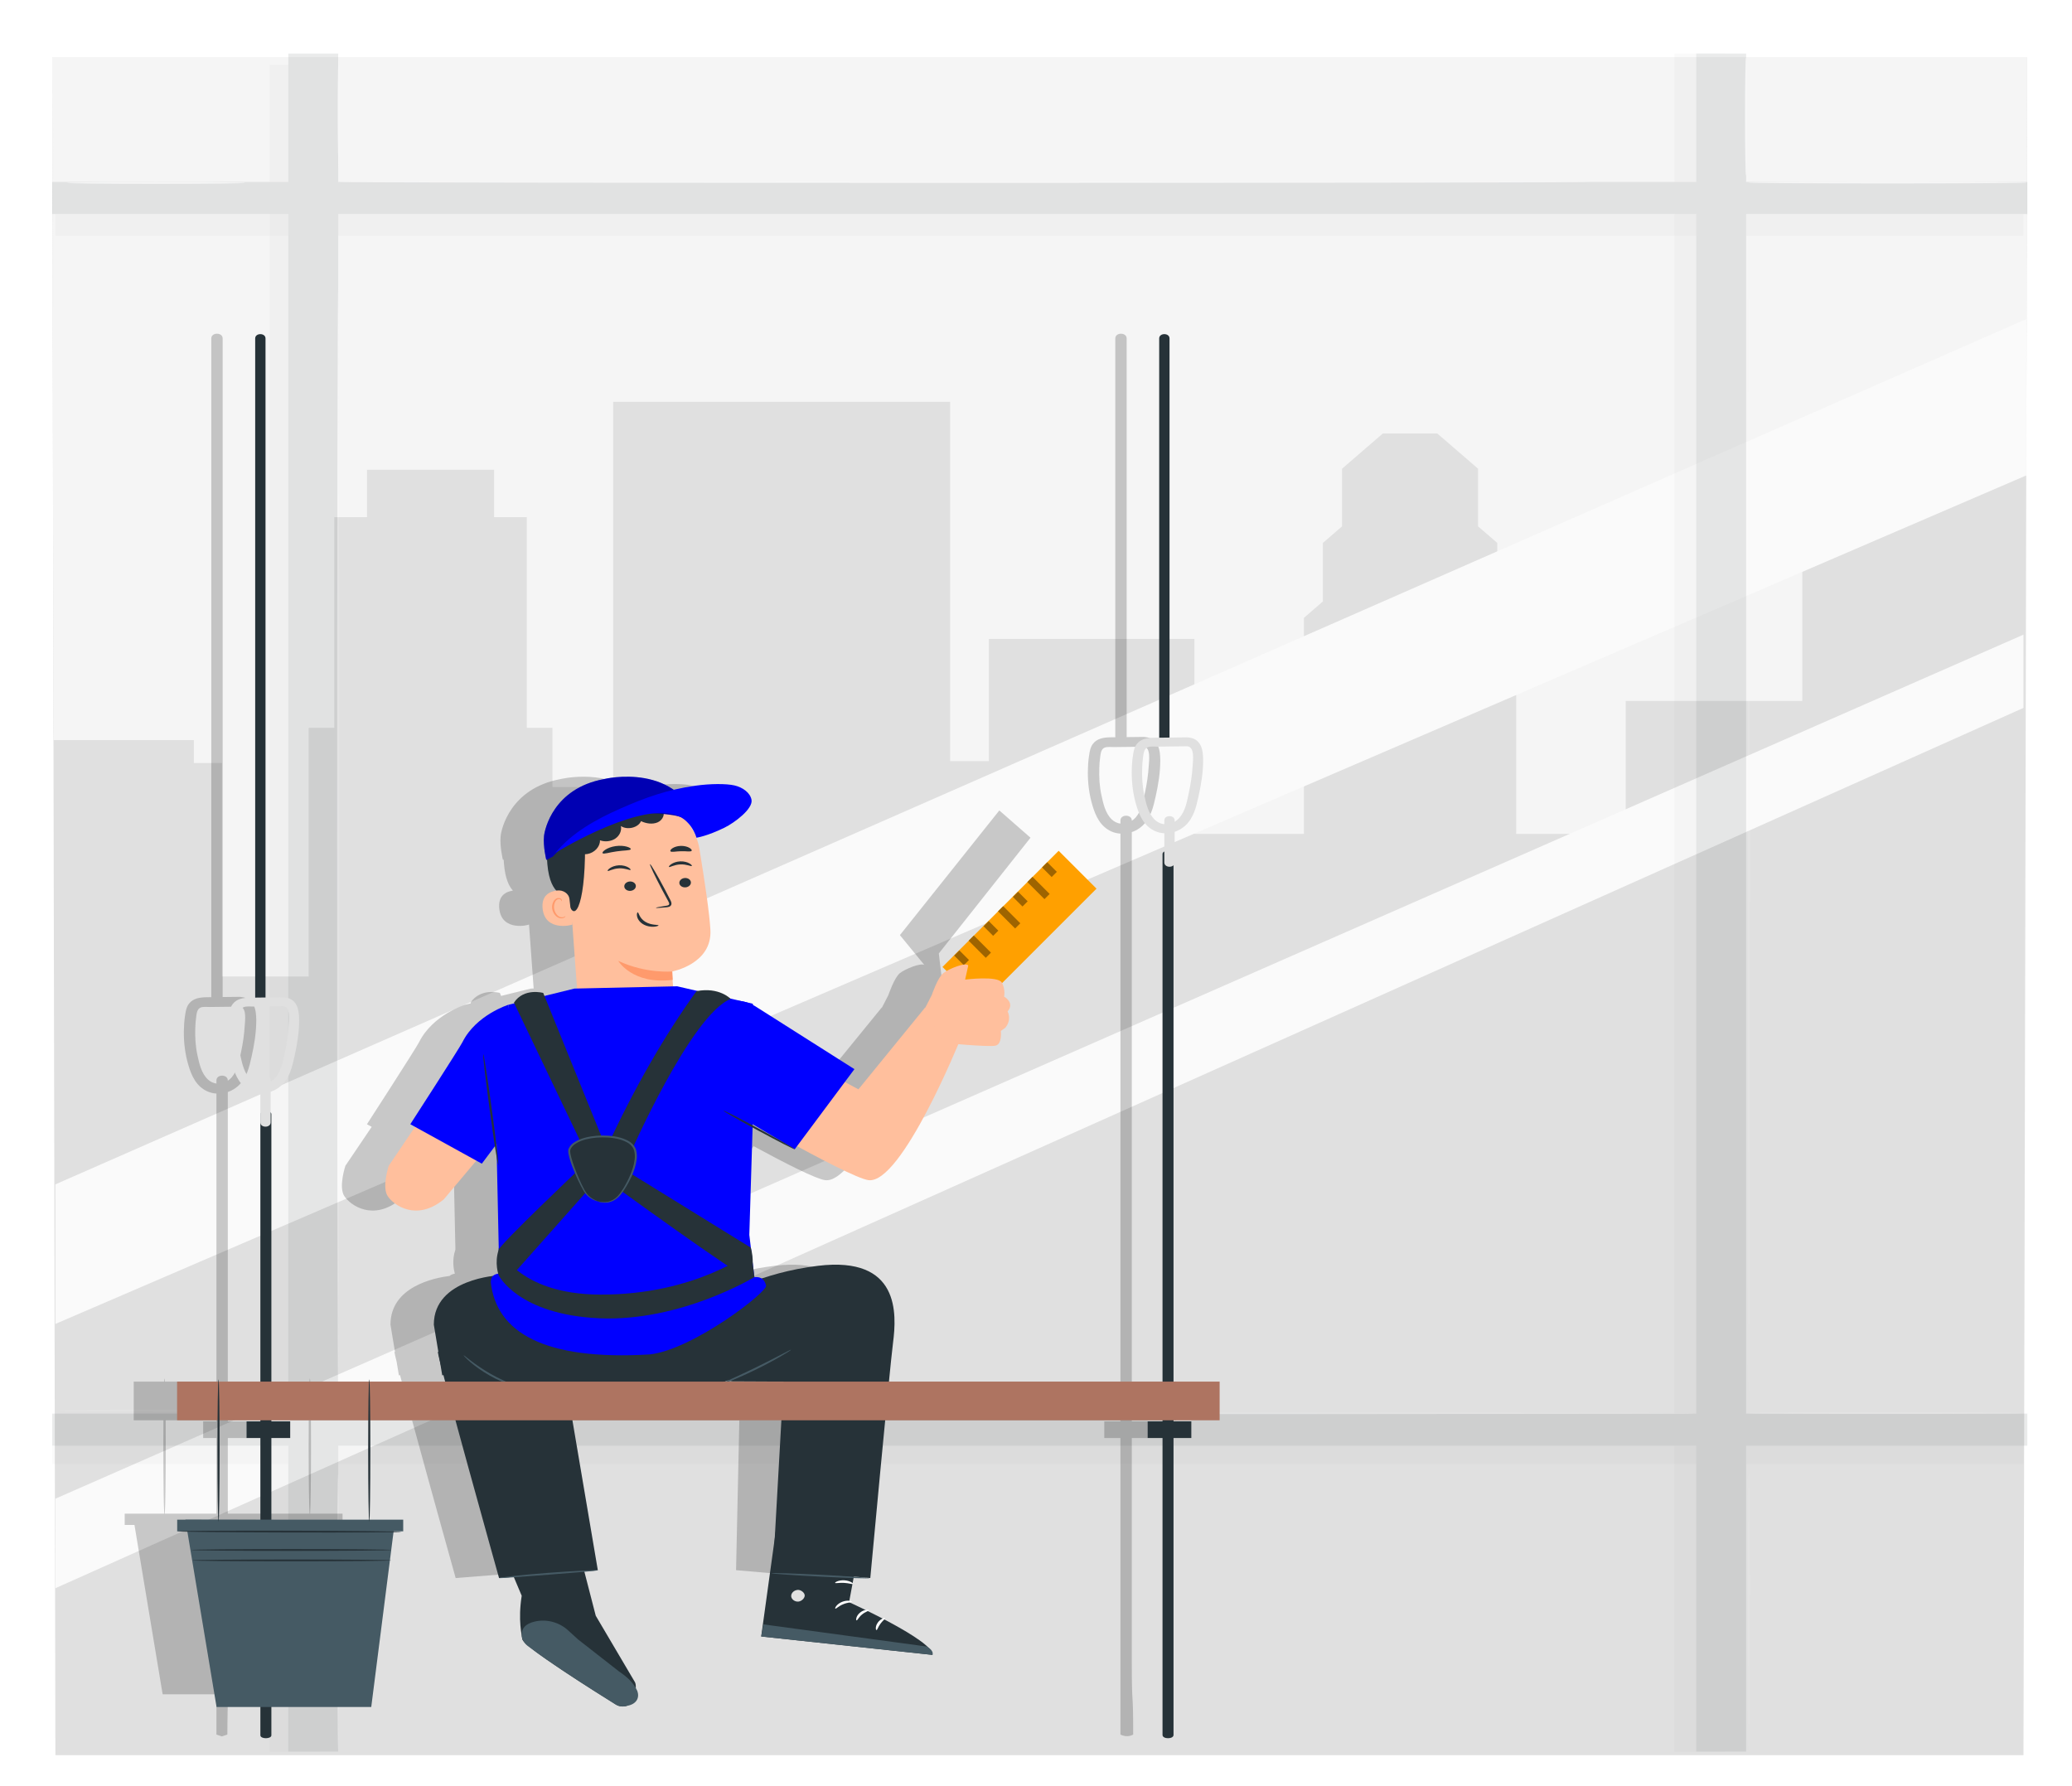<svg viewBox="0 0 565 487" fill="none" xmlns="http://www.w3.org/2000/svg">
<g filter="url(#filter0_i_1493_136)">
<path d="M551.769 474.618H15.104L14.23 11.608H552.777L551.769 474.618Z" fill="#E0E0E0"/>
<path d="M14.23 11.608L14.593 197.824H52.859V204.075H60.549V262.284H84.169V194.469H91.157V137.022H100.082V124.097H117.407H134.732V137.02H143.657V194.467H150.645V210.619H167.214V105.563H259.09V203.564H269.655V170.236H325.7C325.7 176.322 325.7 221.878 325.7 223.401H355.56V164.482L360.728 160.018V144.049L365.953 139.535V123.814L377.064 114.217H384.5H391.937L403.048 123.814V139.535L408.273 144.049V160.018L413.441 164.482V223.401H443.301V187.134H491.465V125.979L552.517 125.656L552.773 11.609L14.23 11.608Z" fill="#F5F5F5"/>
<path d="M552.52 83.015L15.104 318.967V357.029L552.52 125.654V83.015Z" fill="#FAFAFA"/>
<path d="M551.769 169.06L15.104 404.681V429.097L551.769 189.038V169.06Z" fill="#FAFAFA"/>
</g>
<g opacity="0.1">
<g opacity="0.2">
<path d="M470.212 14.608H456.604V477.656H470.212V14.608Z" fill="black"/>
</g>
<g opacity="0.2">
<path d="M87.149 17.655H73.54V477.655H87.149V17.655Z" fill="black"/>
</g>
<g opacity="0.2">
<path d="M551.767 58.355H15.065V64.303H551.767V58.355Z" fill="black"/>
</g>
<g opacity="0.2">
<path d="M551.768 393.265H14.23V399.213H551.768V393.265Z" fill="black"/>
</g>
<path d="M552.826 49.619H14.23V58.355H552.826V49.619Z" fill="#263238"/>
<path d="M92.226 14.608H78.617V477.656H92.226V14.608Z" fill="#263238"/>
<path d="M476.137 14.608H462.528V477.656H476.137V14.608Z" fill="#263238"/>
<path d="M552.826 385.487H14.23V394.223H552.826V385.487Z" fill="#263238"/>
<path d="M462.528 385.384C462.528 385.524 380.186 385.637 278.635 385.637C177.049 385.637 94.726 385.524 94.726 385.384C94.726 385.244 177.049 385.13 278.635 385.13C380.186 385.131 462.528 385.244 462.528 385.384Z" fill="white"/>
<path d="M551.739 385.32C551.739 385.459 534.915 385.573 514.165 385.573C493.408 385.573 476.586 385.46 476.586 385.32C476.586 385.18 493.408 385.067 514.165 385.067C534.915 385.067 551.739 385.18 551.739 385.32Z" fill="white"/>
<path d="M78.907 384.672C78.907 384.811 64.698 384.925 47.175 384.925C29.645 384.925 15.44 384.812 15.44 384.672C15.44 384.532 29.645 384.419 47.175 384.419C64.697 384.419 78.907 384.532 78.907 384.672Z" fill="white"/>
<path d="M92.382 45.883C92.219 45.883 92.088 38.926 92.088 30.345C92.088 21.761 92.219 14.806 92.382 14.806C92.543 14.806 92.676 21.762 92.676 30.345C92.676 38.926 92.545 45.883 92.382 45.883Z" fill="white"/>
<path d="M433.471 49.619C433.471 49.76 357.109 49.873 262.935 49.873C168.727 49.873 92.382 49.76 92.382 49.619C92.382 49.479 168.727 49.366 262.935 49.366C357.109 49.366 433.471 49.479 433.471 49.619Z" fill="white"/>
<path d="M552.777 49.77C552.777 49.911 535.717 50.024 514.679 50.024C493.632 50.024 476.577 49.911 476.577 49.77C476.577 49.63 493.632 49.517 514.679 49.517C535.717 49.517 552.777 49.631 552.777 49.77Z" fill="white"/>
<path d="M476.124 15.689C476.286 15.689 476.418 22.881 476.418 31.749C476.418 40.621 476.287 47.812 476.124 47.812C475.963 47.812 475.831 40.621 475.831 31.749C475.831 22.881 475.963 15.689 476.124 15.689Z" fill="white"/>
<path d="M476.912 380.333C476.75 380.333 476.618 312.619 476.618 229.108C476.618 145.568 476.749 77.868 476.912 77.868C477.074 77.868 477.206 145.568 477.206 229.108C477.205 312.619 477.074 380.333 476.912 380.333Z" fill="white"/>
<path d="M92.225 380.333C92.062 380.333 91.931 312.619 91.931 229.108C91.931 145.568 92.062 77.868 92.225 77.868C92.386 77.868 92.519 145.568 92.519 229.108C92.519 312.619 92.388 380.333 92.225 380.333Z" fill="white"/>
<path d="M92.225 477.656C92.063 477.656 91.932 448.801 91.932 432.098C91.932 415.389 92.063 401.85 92.225 401.85C92.386 401.85 92.517 415.39 92.517 432.098C92.517 448.8 92.386 477.656 92.225 477.656Z" fill="white"/>
<path d="M476.912 477.656C476.75 477.656 476.619 448.801 476.619 432.098C476.619 415.389 476.75 401.85 476.912 401.85C477.073 401.85 477.204 415.39 477.204 432.098C477.204 448.8 477.073 477.656 476.912 477.656Z" fill="white"/>
<path d="M66.951 49.874C66.951 50.014 56.025 50.128 42.551 50.128C29.073 50.128 18.149 50.015 18.149 49.874C18.149 49.734 29.073 49.621 42.551 49.621C56.025 49.621 66.951 49.735 66.951 49.874Z" fill="white"/>
</g>
<g opacity="0.2">
<path d="M320.747 387.304V376.757H308.624C308.624 373.412 308.624 370.067 308.624 366.723C308.624 352.933 308.624 339.142 308.624 325.352C308.624 312.98 308.624 300.61 308.624 288.238C308.624 278.185 308.624 268.132 308.624 258.08C308.624 251.069 308.624 244.059 308.624 237.048C308.624 236.426 308.624 235.804 308.624 235.182C308.624 234.648 308.624 234.114 308.624 233.58C308.624 231.357 308.624 229.135 308.624 226.912C309.684 226.546 310.664 225.968 311.471 225.227C313.798 223.092 314.489 220.057 315.109 217.278C315.84 214 316.405 210.612 316.388 207.266C316.373 204.548 315.912 201.38 312.267 200.991C312.142 200.965 312.009 200.949 311.861 200.951C310.314 200.969 308.769 200.988 307.222 201.006C307.222 186.195 307.222 171.382 307.222 156.571C307.222 144.586 307.222 132.603 307.222 120.619C307.222 111.176 307.222 101.733 307.222 92.29C307.222 90.571 304.122 90.568 304.122 92.29C304.122 107.318 304.122 122.346 304.122 137.374C304.122 149.358 304.122 161.341 304.122 173.325C304.122 182.565 304.122 191.804 304.122 201.043C303.687 201.048 303.252 201.054 302.816 201.059C300.949 201.081 299.147 201.379 298.027 202.836C297.285 203.799 297.128 205.001 296.956 206.122C296.737 207.546 296.654 208.979 296.639 210.414C296.606 213.553 297.004 216.694 297.923 219.734C298.738 222.433 300.001 225.351 303.045 226.727C303.845 227.088 304.684 227.271 305.524 227.326C305.524 229.41 305.524 231.494 305.524 233.579C305.524 234.114 305.524 234.647 305.524 235.181C305.524 240.799 305.524 246.417 305.524 252.036C305.524 261.422 305.524 270.807 305.524 280.192C305.524 292.026 305.524 303.86 305.524 315.694C305.524 329.193 305.524 342.692 305.524 356.191C305.524 363.046 305.524 369.901 305.524 376.756H230.571C231.082 371.617 231.487 367.725 231.687 366.168C232.701 358.297 233.59 342.466 211.225 345.178C205.11 345.919 199.937 347.27 195.877 348.645C195.399 348.338 194.762 348.181 193.878 348.258L193.417 344.412C193.488 342.287 192.916 340.238 192.916 340.238L192.498 336.747L193.389 307.491C193.91 307.776 194.437 308.064 194.985 308.361C197.668 309.814 200.117 311.102 201.907 312.012C203.698 312.922 204.83 313.454 204.881 313.39L205.506 312.553C214.18 317.264 222.533 321.509 225.012 321.819C233.055 322.829 246.585 291.675 249.488 284.749C253.189 285.053 258.408 285.414 259.611 285.149C261.523 284.728 261.083 281.129 261.083 281.129L262.306 280.263C264.172 277.971 262.929 275.815 262.929 275.815C264.981 273.398 261.964 271.754 261.964 271.754C261.964 271.754 262.42 269.931 261.371 267.963C260.907 267.095 258.906 266.83 256.812 266.805L256 260L281 228.435L272.5 221L245.391 255L252.048 263.141C251.032 262.518 246.845 264.219 245.391 265.364C243.851 266.578 242.249 271.343 242.249 271.343L240.5 274.754L240.458 274.716L222.252 297.05L218.544 295.055L221.16 291.545L194.619 274.716C194.246 274.467 193.875 274.248 193.503 274.053C193.459 273.832 193.431 273.708 193.431 273.708L191.473 273.256C191.236 273.19 191 273.138 190.765 273.092L187.324 272.297C186.764 271.768 183.784 269.284 178.382 270.232L172.823 268.949L171.702 268.974L171.574 267.205C171.585 267.204 171.596 267.204 171.608 267.202L171.501 264.902H171.497C172.381 264.724 182.363 262.523 181.891 253.593C181.653 249.08 180.265 239.822 178.893 231.456C178.465 228.846 177.353 226.454 175.748 224.371C177.517 226.246 178.083 228.435 178.083 228.435C178.083 228.435 180.937 228.044 185.706 225.708C188.503 224.338 193.567 220.532 193.101 218.084C192.728 216.128 190.644 214.672 188.419 214.171C186.194 213.67 181.876 213.678 177.797 214.255C175.728 214.547 173.78 214.926 171.894 215.373C163.762 209.744 152.819 212.455 152.819 212.455C139.099 215.008 136.697 226.118 136.514 228C136.238 230.817 137.14 234.494 137.14 234.494L137.343 234.388C137.363 234.782 137.39 235.19 137.429 235.634C137.774 239.606 138.797 241.695 139.866 242.861C137.865 243.167 135.773 244.297 136.142 247.784C136.814 254.155 144.261 252.271 144.254 252.087L145.52 269.557L144.804 269.573L136.638 271.581L136.305 270.759C136.305 270.759 131.029 269.282 128.315 273.414C128.315 273.414 128.348 273.485 128.406 273.605L126.844 273.989V273.981C126.844 273.981 118.022 276.711 114.29 284.167C113.422 285.902 100.06 306.568 100.06 306.568L101.358 307.284L94.183 317.897C94.183 317.897 92.265 323.679 93.887 326.161C95.508 328.644 101.723 333.169 109.189 327.061L118.066 316.499L119.566 317.326L123.113 312.588C123.32 313.926 123.504 315.063 123.653 315.915L124.172 340.24V340.785C123.189 343.623 123.734 346.277 124.026 347.317C123.391 347.428 122.926 347.625 122.609 347.935C118.288 348.48 106.475 350.912 106.475 361.225L107.709 368.654H107.555C107.597 369.007 107.81 369.955 108.159 371.36L108.772 375.055L109.081 374.973C109.229 375.539 109.383 376.134 109.548 376.757H84.592C84.562 376.184 84.528 375.87 84.494 375.87C84.46 375.87 84.427 376.184 84.396 376.757H62.117C62.117 367.931 62.117 359.107 62.117 350.282C62.117 336.121 62.117 321.96 62.117 307.798C62.117 307.218 62.117 306.64 62.117 306.06C62.117 305.526 62.117 304.992 62.117 304.458C62.117 302.235 62.117 300.012 62.117 297.79C63.177 297.424 64.156 296.846 64.964 296.105C67.291 293.97 67.981 290.935 68.602 288.157C69.333 284.878 69.898 281.491 69.881 278.145C69.866 275.427 69.405 272.259 65.76 271.87C65.634 271.844 65.501 271.828 65.354 271.83C63.807 271.848 62.261 271.867 60.714 271.885C60.714 249.132 60.714 226.378 60.714 203.624C60.714 178.904 60.714 154.184 60.714 129.465C60.714 117.074 60.714 104.683 60.714 92.29C60.714 90.571 57.615 90.568 57.615 92.29C57.615 115.26 57.615 138.23 57.615 161.199C57.615 185.919 57.615 210.639 57.615 235.358C57.615 247.546 57.615 259.735 57.615 271.922C57.18 271.927 56.745 271.933 56.309 271.938C54.443 271.96 52.639 272.258 51.52 273.714C50.778 274.678 50.621 275.88 50.448 277.001C50.23 278.425 50.147 279.858 50.132 281.293C50.099 284.432 50.497 287.573 51.416 290.613C52.23 293.312 53.494 296.23 56.538 297.606C57.338 297.967 58.176 298.15 59.017 298.205C59.017 300.289 59.017 302.373 59.017 304.458C59.017 304.993 59.017 305.526 59.017 306.06C59.017 318.685 59.017 331.309 59.017 343.934C59.017 354.875 59.017 365.816 59.017 376.756H44.965C44.935 376.183 44.901 375.869 44.867 375.869C44.833 375.869 44.8 376.183 44.769 376.756H36.459V387.303H44.569C44.553 389.543 44.544 392.005 44.544 394.589C44.544 403.414 44.649 410.791 44.79 412.772H34V415.833H36.664L36.668 415.853L36.709 416.097L37.471 420.678L37.949 423.554L44.35 462.013H59.016C59.016 464.196 59.016 466.379 59.016 468.561C59.016 488.674 59.016 452.887 59.016 473L60.5 473.5L62 473C62 468.2 62.115 466.812 62.115 462.012H85.004L89.906 423.52C90.118 423.506 90.26 423.491 90.26 423.477C90.26 423.462 90.121 423.448 89.917 423.434L90.26 420.736L90.854 416.078C92.213 416.046 92.968 416.011 92.968 415.975C92.968 415.939 92.222 415.904 90.88 415.873L90.884 415.834H93.407V412.772H84.561C84.702 410.792 84.808 403.415 84.808 394.59C84.808 392.006 84.799 389.544 84.783 387.304H112.369C117.306 405.493 124.254 430.32 124.254 430.32L151.189 428.198L144.26 387.304H201.604L200.712 428.174L225.486 430.32C225.486 430.32 227.724 406.144 229.54 387.304H305.523C305.523 387.402 305.523 387.498 305.523 387.595H301.121V392.136H305.523C305.523 394.534 305.523 396.932 305.523 399.331C305.523 413.809 305.523 428.285 305.523 442.763C305.523 456.553 305.523 459.21 305.523 473C307.5 474 309 473 309 473C309 459.501 308.623 466.792 308.623 453.294C308.623 438.914 308.623 424.534 308.623 410.153C308.623 404.148 308.623 398.142 308.623 392.136H313.025V387.595H308.623C308.623 387.498 308.623 387.401 308.623 387.304H320.747ZM193.416 306.576L199.198 310.014C198.018 309.357 196.715 308.641 195.335 307.894C194.676 307.538 194.032 307.191 193.408 306.857L193.416 306.576ZM123.527 312.024L123.563 311.976L123.572 312.407C123.557 312.28 123.542 312.154 123.527 312.024ZM59.016 387.596H55.399V392.137H59.016C59.016 395.682 59.016 399.226 59.016 402.77C59.016 406.104 59.016 409.438 59.016 412.772H44.943C45.084 410.791 45.19 403.414 45.19 394.589C45.19 392.005 45.181 389.543 45.166 387.303H59.017C59.016 387.402 59.016 387.498 59.016 387.596ZM59.016 294.612C59.016 294.899 59.016 295.186 59.016 295.474C58.208 295.366 57.415 295.031 56.722 294.393C54.871 292.688 54.309 289.896 53.827 287.683C53.297 285.249 53.167 282.776 53.251 280.304C53.285 279.326 53.343 278.342 53.49 277.371C53.619 276.516 53.666 275.16 54.715 274.745C55.431 274.462 56.536 274.608 57.287 274.599C59.975 274.567 62.664 274.535 65.352 274.502C67.382 274.597 66.8 278.511 66.734 279.679C66.594 282.137 66.227 284.586 65.707 287.005C65.222 289.26 64.811 291.88 63.191 293.774C62.875 294.144 62.504 294.445 62.114 294.706C62.114 294.675 62.114 294.645 62.114 294.614C62.117 292.893 59.016 292.89 59.016 294.612ZM62.117 412.772C62.117 412.056 62.117 411.339 62.117 410.622C62.117 404.46 62.117 398.299 62.117 392.137H67.305V387.596H62.117C62.117 387.499 62.117 387.402 62.117 387.305H84.189C84.173 389.544 84.164 392.007 84.164 394.591C84.164 403.416 84.269 410.793 84.412 412.773L62.117 412.772ZM186.208 376.644C186.121 376.683 186.043 376.719 185.959 376.757H185.801C186.112 376.638 186.421 376.518 186.718 376.403L186.73 376.407C186.561 376.483 186.368 376.572 186.208 376.644ZM187.001 376.757C187.133 376.703 187.266 376.649 187.404 376.593L187.75 376.69L201.834 376.758L187.001 376.757ZM305.524 223.733C305.524 224.02 305.524 224.307 305.524 224.595C304.716 224.487 303.923 224.152 303.23 223.515C301.379 221.809 300.818 219.017 300.335 216.804C299.805 214.37 299.675 211.897 299.76 209.425C299.794 208.447 299.853 207.463 300 206.492C300.129 205.637 300.176 204.281 301.225 203.866C301.94 203.583 303.044 203.729 303.797 203.719C306.485 203.687 309.173 203.655 311.861 203.623C313.892 203.717 313.31 207.632 313.244 208.799C313.104 211.257 312.737 213.706 312.217 216.125C311.733 218.38 311.321 221 309.702 222.894C309.386 223.264 309.015 223.565 308.625 223.826C308.625 223.795 308.625 223.765 308.625 223.734C308.624 222.014 305.524 222.011 305.524 223.733Z" fill="black"/>
</g>
<path d="M235.428 415.943L231.531 436.906C231.531 436.906 254.566 447.339 254.277 451.273L207.569 446.259L212.109 413.384L235.428 415.943Z" fill="#263238"/>
<path d="M217.344 433.584C216.408 433.703 215.655 434.526 215.75 435.348C215.845 436.17 216.792 436.844 217.729 436.739C218.666 436.634 219.605 435.671 219.405 434.864C219.206 434.057 218.044 433.319 217.162 433.617" fill="#E0E0E0"/>
<path d="M207.569 446.259L208.175 442.96L252.731 449.001C252.731 449.001 254.696 450.016 254.277 451.273L207.569 446.259Z" fill="#455A64"/>
<path d="M232.318 436.778C232.282 436.977 231.128 436.945 229.914 437.467C228.683 437.961 227.98 438.763 227.781 438.661C227.577 438.6 228.089 437.442 229.572 436.835C231.049 436.214 232.394 436.601 232.318 436.778Z" fill="white"/>
<path d="M236.961 439.078C236.985 439.277 235.949 439.51 235.053 440.271C234.131 441.009 233.804 441.901 233.578 441.867C233.359 441.876 233.37 440.69 234.505 439.763C235.63 438.827 236.984 438.887 236.961 439.078Z" fill="white"/>
<path d="M239.005 444.508C238.791 444.528 238.617 443.497 239.361 442.466C240.095 441.431 241.233 441.115 241.305 441.292C241.41 441.47 240.634 441.981 240.039 442.836C239.42 443.678 239.235 444.513 239.005 444.508Z" fill="white"/>
<path d="M232.601 431.917C232.479 432.088 231.472 431.701 230.173 431.639C228.874 431.555 227.817 431.826 227.722 431.641C227.611 431.483 228.697 430.85 230.227 430.941C231.757 431.022 232.735 431.772 232.601 431.917Z" fill="white"/>
<path d="M210.322 429.007C210.331 428.867 216.328 429.056 223.713 429.43C231.101 429.803 237.081 430.219 237.072 430.36C237.063 430.499 231.067 430.31 223.679 429.936C216.293 429.562 210.313 429.146 210.322 429.007Z" fill="#455A64"/>
<path d="M156.256 416.605L162.45 440.598L173.153 458.739C173.897 460.239 172.667 464.635 170.909 465.173C169.924 465.474 168.839 465.344 167.984 464.815C162.54 461.446 142.579 448.964 142.41 446.953C142.334 446.061 141.196 441.869 142.262 435.148L136.218 420.853L156.256 416.605Z" fill="#263238"/>
<path d="M173.745 461.025C172.773 458.935 171.166 457.402 168.74 455.751L157.594 447.03L154.821 444.506C152.515 442.408 149.061 441.422 145.825 442.181C143.058 442.829 142.078 444.29 142.289 446.269C142.464 447.266 143.032 448.179 143.904 448.843C146.235 450.617 152.793 455.397 167.889 464.827C168.767 465.375 169.904 465.506 170.907 465.173C173.285 464.845 174.591 463.172 173.745 461.025Z" fill="#455A64"/>
<path d="M119.376 368.653C119.776 372.053 136.083 430.32 136.083 430.32L163.018 428.197L152.928 368.653H119.376Z" fill="#263238"/>
<path d="M163.019 428.198C163.024 428.268 161.522 428.429 159.086 428.643C156.489 428.852 153.202 429.115 149.567 429.407C145.93 429.678 142.64 429.922 140.043 430.116C137.605 430.292 136.095 430.393 136.085 430.321C136.081 430.287 136.451 430.214 137.127 430.116C137.803 430.015 138.785 429.896 140 429.761C142.429 429.493 145.794 429.187 149.516 428.903C153.238 428.62 156.611 428.41 159.055 428.288C161.497 428.163 163.012 428.128 163.019 428.198Z" fill="#455A64"/>
<path d="M197.686 353.049C197.686 353.049 207.29 347.088 223.052 345.177C245.418 342.466 244.529 358.296 243.514 366.168C242.587 373.362 237.315 430.32 237.315 430.32L210.781 428.021L213.663 376.756L199.579 376.688L182.966 372.079L197.686 353.049Z" fill="#263238"/>
<path d="M129.234 372.769C129.234 372.769 136.457 379.257 153.603 379.257C165.401 379.257 187.079 380.708 195.306 377.638C212.543 371.205 212.543 369.325 212.543 369.325V348C212.543 348 171.572 354.176 164.515 352.11C157.459 350.044 135.994 347.784 135.994 347.784C135.994 347.784 118.297 348.604 118.297 361.224L120.593 375.055L129.234 372.769Z" fill="#263238"/>
<path d="M215.736 368.05C215.779 368.105 214.718 368.806 212.926 369.848C211.137 370.89 208.609 372.26 205.736 373.656C202.862 375.05 200.191 376.203 198.23 376.981C196.268 377.761 195.023 378.18 194.99 378.119C194.955 378.053 196.137 377.519 198.047 376.66C199.956 375.801 202.586 374.603 205.448 373.214C208.309 371.824 210.861 370.507 212.703 369.546C214.546 368.584 215.688 367.988 215.736 368.05Z" fill="#455A64"/>
<path d="M142.219 378.522C142.196 378.581 141.151 378.357 139.534 377.808C137.918 377.26 135.744 376.354 133.521 375.099C131.301 373.839 129.47 372.481 128.245 371.421C127.017 370.36 126.364 369.623 126.417 369.582C126.484 369.529 127.243 370.177 128.53 371.16C129.815 372.143 131.657 373.435 133.845 374.676C136.034 375.912 138.142 376.854 139.7 377.479C141.256 378.106 142.248 378.448 142.219 378.522Z" fill="#455A64"/>
<path d="M190.717 231.46C189.243 222.465 179.824 215.935 169.074 216.451L168.006 216.503C156.527 217.624 151.243 226.471 152.888 236.118L156.079 252.093L157.894 277.156L183.83 273.167L183.236 264.923C183.236 264.923 194.21 262.939 193.716 253.596C193.477 249.084 192.089 239.826 190.717 231.46Z" fill="#FFBF9D"/>
<path d="M183.326 264.905C183.326 264.905 176.28 265.604 168.578 262.022C168.578 262.022 172.444 268.577 183.433 267.206L183.326 264.905Z" fill="#FF9A6C"/>
<path d="M188.394 240.556C188.472 241.259 187.829 241.894 186.961 241.974C186.094 242.055 185.327 241.554 185.25 240.851C185.174 240.148 185.815 239.512 186.682 239.431C187.55 239.351 188.317 239.853 188.394 240.556Z" fill="#263238"/>
<path d="M188.646 236.142C188.462 236.325 187.214 235.636 185.512 235.72C183.812 235.786 182.613 236.583 182.417 236.417C182.321 236.343 182.5 236.019 183.021 235.66C183.533 235.302 184.424 234.934 185.484 234.888C186.544 234.842 187.458 235.128 187.993 235.44C188.54 235.754 188.738 236.059 188.646 236.142Z" fill="#263238"/>
<path d="M173.382 241.509C173.459 242.211 172.817 242.846 171.948 242.927C171.081 243.009 170.314 242.507 170.237 241.803C170.16 241.101 170.802 240.466 171.669 240.384C172.538 240.302 173.305 240.806 173.382 241.509Z" fill="#263238"/>
<path d="M171.942 237.214C171.758 237.397 170.508 236.707 168.809 236.793C167.108 236.857 165.909 237.656 165.713 237.49C165.617 237.417 165.793 237.093 166.317 236.733C166.83 236.374 167.721 236.008 168.781 235.96C169.841 235.915 170.755 236.2 171.289 236.513C171.833 236.825 172.033 237.131 171.942 237.214Z" fill="#263238"/>
<path d="M178.835 247.558C178.822 247.476 179.868 247.271 181.57 247.004C182.002 246.946 182.409 246.853 182.464 246.599C182.549 246.329 182.34 245.944 182.1 245.527C181.632 244.66 181.142 243.751 180.627 242.799C178.573 238.912 177.062 235.709 177.248 235.64C177.434 235.572 179.249 238.666 181.301 242.552C181.797 243.511 182.271 244.425 182.722 245.3C182.914 245.708 183.229 246.167 183.045 246.727C182.946 247.006 182.64 247.221 182.367 247.297C182.093 247.381 181.849 247.397 181.634 247.418C179.916 247.58 178.848 247.638 178.835 247.558Z" fill="#263238"/>
<path d="M173.895 248.79C174.171 248.763 174.279 250.32 175.935 251.35C177.588 252.383 179.544 252.113 179.573 252.33C179.606 252.427 179.155 252.654 178.326 252.713C177.512 252.776 176.308 252.612 175.294 251.983C174.284 251.351 173.808 250.466 173.702 249.831C173.589 249.182 173.768 248.787 173.895 248.79Z" fill="#263238"/>
<path d="M172.001 231.569C171.86 231.968 170.148 231.864 168.167 232.163C166.177 232.428 164.601 232.999 164.312 232.661C164.184 232.499 164.439 232.119 165.064 231.709C165.683 231.301 166.689 230.893 167.879 230.724C169.07 230.555 170.177 230.663 170.921 230.878C171.671 231.092 172.061 231.381 172.001 231.569Z" fill="#263238"/>
<path d="M188.595 232.015C188.318 232.355 187.124 232.073 185.713 232.125C184.3 232.135 183.125 232.469 182.828 232.141C182.696 231.982 182.862 231.647 183.362 231.312C183.855 230.98 184.698 230.688 185.667 230.667C186.637 230.646 187.497 230.901 188.01 231.211C188.531 231.522 188.717 231.85 188.595 232.015Z" fill="#263238"/>
<path d="M189.473 226.645C189.473 226.645 186.158 220.938 182.724 219.734C178.565 218.277 177.076 222.107 173.157 221.383C169.238 220.66 165.269 219.26 161.497 221.964C157.369 224.923 159.52 226.757 159.534 230.912C159.588 247.759 156.271 252.684 154.703 244.822C154.531 243.961 150.056 244.879 149.254 235.638C148.841 230.87 149.488 229.289 150.516 225.86C151.384 222.969 153.171 220.914 156.468 218.585C161.673 214.908 169.134 214.477 174.234 214.663C179.333 214.851 189.441 219.302 189.473 226.645Z" fill="#263238"/>
<path d="M155.282 245.12C155.114 243.682 153.565 242.615 151.872 242.834C149.819 243.099 147.589 244.197 147.967 247.789C148.639 254.16 156.086 252.277 156.079 252.093C156.075 251.967 155.591 247.784 155.282 245.12Z" fill="#FFBF9D"/>
<path d="M154.183 249.818C154.148 249.801 154.06 249.906 153.846 250.008C153.639 250.108 153.271 250.194 152.864 250.099C152.041 249.912 151.255 248.894 151.097 247.747C151.017 247.169 151.103 246.606 151.298 246.131C151.479 245.646 151.802 245.295 152.198 245.204C152.59 245.096 152.895 245.277 153.007 245.45C153.127 245.62 153.093 245.751 153.133 245.759C153.156 245.774 153.284 245.641 153.196 245.382C153.15 245.257 153.046 245.114 152.855 245.005C152.661 244.894 152.388 244.851 152.111 244.897C151.532 244.974 151.055 245.465 150.841 245.987C150.594 246.514 150.481 247.147 150.572 247.797C150.756 249.078 151.662 250.22 152.782 250.404C153.326 250.481 153.755 250.313 153.967 250.145C154.185 249.973 154.21 249.828 154.183 249.818Z" fill="#FF9A6C"/>
<path d="M162.9 215.239C162.898 215.262 163.1 215.274 163.447 215.379C163.785 215.486 164.289 215.702 164.68 216.165L164.778 216.282L164.874 216.159C165.527 215.324 166.644 214.239 168.365 213.484C169.22 213.114 170.224 212.839 171.307 212.79C172.385 212.733 173.531 212.941 174.564 213.408C175.367 213.769 176.056 214.27 176.575 214.842C177.085 215.42 177.416 216.074 177.538 216.726L177.575 216.927L177.801 216.863C178.921 216.544 180.092 216.676 180.969 217.034C181.858 217.393 182.448 217.977 182.795 218.507C183.481 219.601 183.317 220.388 183.395 220.375C183.412 220.376 183.463 220.194 183.451 219.848C183.436 219.505 183.351 218.991 183.012 218.411C182.679 217.839 182.073 217.19 181.119 216.78C180.182 216.372 178.918 216.204 177.674 216.541L177.937 216.678C177.816 215.967 177.464 215.253 176.919 214.626C176.364 214.006 175.628 213.469 174.771 213.084C173.67 212.585 172.435 212.366 171.283 212.434C170.13 212.495 169.074 212.798 168.187 213.2C166.404 214.017 165.293 215.171 164.674 216.053L164.87 216.048C164.409 215.555 163.85 215.358 163.484 215.278C163.108 215.201 162.9 215.225 162.9 215.239Z" fill="#455A64"/>
<path d="M155.293 230.635C156.04 232.237 158.21 233.24 160.171 232.889C162.133 232.537 163.66 230.873 163.604 229.147C164.967 229.647 166.639 229.455 167.801 228.664C168.963 227.872 169.567 226.514 169.315 225.256C171.051 226.437 174.033 225.711 174.795 223.921C176.186 224.595 177.957 224.866 179.371 224.229C180.786 223.592 181.523 221.851 180.565 220.75C179.93 220.019 178.808 219.762 177.762 219.621C173.089 218.987 168.177 219.744 164.048 221.736C159.92 223.727 156.603 226.94 154.786 230.705" fill="#263238"/>
<path d="M191.001 225.948C191.001 225.948 188.14 222.966 183.311 222.254C174.342 220.932 162.06 221.341 150.736 233.576L148.965 234.498C148.965 234.498 148.063 230.82 148.339 228.003C148.523 226.122 150.924 215.011 164.646 212.459C164.646 212.459 185.445 207.294 191.001 225.948Z" fill="#0000FF"/>
<g opacity="0.3">
<path d="M191.001 225.948C191.001 225.948 188.14 222.966 183.311 222.254C174.342 220.932 162.06 221.341 150.736 233.576L148.965 234.498C148.965 234.498 148.063 230.82 148.339 228.003C148.523 226.122 150.924 215.011 164.646 212.459C164.646 212.459 185.445 207.294 191.001 225.948Z" fill="black"/>
</g>
<path d="M151.453 232.56C156.031 227.04 162.421 223.481 169.235 220.465C176.049 217.45 182.064 215.327 189.622 214.258C193.701 213.681 198.019 213.674 200.244 214.174C202.469 214.675 204.553 216.131 204.926 218.087C205.392 220.535 200.328 224.341 197.531 225.711C192.762 228.047 189.908 228.439 189.908 228.439C189.908 228.439 188.506 222.974 183.162 221.918C172.062 219.722 151.087 232.784 151.453 232.56Z" fill="#0000FF"/>
<path d="M267.324 274.003L257.002 263.68L288.676 232.007L298.998 242.33L267.324 274.003Z" fill="#FFA000"/>
<path d="M276.803 253.188L272.137 248.522L273.551 247.108L278.217 251.774L276.803 253.188ZM278.813 247.198L276.197 244.582L277.611 243.168L280.227 245.784L278.813 247.198ZM284.804 245.188L280.138 240.522L281.552 239.108L286.218 243.774L284.804 245.188ZM284.155 236.543L285.57 235.129L288.185 237.745L286.771 239.159L284.155 236.543ZM262.81 263.198L260.194 260.582L261.608 259.168L264.224 261.784L262.81 263.198ZM268.801 261.188L264.135 256.522L265.549 255.108L270.215 259.774L268.801 261.188ZM270.812 255.198L268.196 252.582L269.61 251.168L272.226 253.784L270.812 255.198Z" fill="#9E6400"/>
<path d="M261.884 283.378C261.884 283.378 245.885 322.957 236.838 321.82C231.116 321.102 194.072 299.416 194.072 299.416L200.615 279.048L234.08 297.053L252.285 274.719L261.884 283.378Z" fill="#FFBF9D"/>
<path d="M254.076 271.346C254.076 271.346 255.679 266.582 257.219 265.367C258.759 264.154 263.381 262.311 264.027 263.281L263.18 267.127C263.18 267.127 272.148 265.998 273.198 267.966C274.248 269.933 273.791 271.757 273.791 271.757C273.791 271.757 276.809 273.401 274.757 275.818C274.757 275.818 276.001 277.973 274.135 280.265L272.911 281.13C272.911 281.13 273.351 284.729 271.44 285.151C269.529 285.572 257.482 284.412 257.482 284.412L251.923 275.547L254.076 271.346Z" fill="#FFBF9D"/>
<path d="M156.63 269.578L184.649 268.952L205.258 273.711C205.258 273.711 206.666 279.687 206.067 289.528L205.358 302.923L204.328 336.747L205.708 348.258C207.736 348.081 208.521 349.087 208.875 350.501C209.886 351.859 189.112 368.036 177.16 369.346C148.28 371.064 135.359 363.279 133.824 349.662C133.884 348.155 134.488 347.465 136.145 347.265L135.189 302.403L138.671 273.994L156.63 269.578Z" fill="#0000FF"/>
<path d="M121.011 327.06C113.544 333.168 107.33 328.643 105.709 326.16C104.087 323.677 106.005 317.896 106.005 317.896L116.129 302.923L134.581 310.916L121.011 327.06Z" fill="#FFBF9D"/>
<path d="M138.668 273.981C138.668 273.981 129.846 276.711 126.114 284.167C125.245 285.902 111.883 306.568 111.883 306.568L126.104 314.412L131.388 317.326L138.668 307.598V295.785V273.981Z" fill="#0000FF"/>
<path d="M232.987 291.548L206.447 274.719C200.318 270.628 194.251 274.008 190.168 279.687C190.235 279.593 190.102 279.78 190.168 279.687C184.205 288.239 190.509 294.888 193.079 299.344L216.71 313.392L232.987 291.548Z" fill="#0000FF"/>
<path d="M131.771 287.447C131.933 287.431 132.981 294.193 134.113 302.548C135.247 310.906 136.033 317.693 135.873 317.709C135.712 317.726 134.664 310.965 133.53 302.608C132.398 294.252 131.611 287.463 131.771 287.447Z" fill="#263238"/>
<path d="M135.994 347.784C135.994 347.784 141.287 358.511 163.46 359.486C185.632 360.46 205.706 348.258 205.706 348.258L204.868 341.267C204.868 341.267 189.902 353.116 163.668 353.026C140.853 352.948 135.993 340.239 135.993 340.239L135.994 347.784Z" fill="#263238"/>
<path d="M140.14 273.417C140.133 273.428 160.476 315.888 160.476 315.888L165.42 313.391L148.129 270.764C148.129 270.764 142.853 269.286 140.14 273.417Z" fill="#263238"/>
<path d="M189.916 270.282C181.233 282.324 172.976 296.67 165.419 313L171.596 315.134C171.596 315.134 188.423 276.637 199.255 272.404C199.255 272.404 196.143 269.061 189.916 270.282Z" fill="#263238"/>
<path d="M158.263 318.522C158.263 318.522 136.593 339.056 135.994 340.784C134.73 344.428 135.994 347.784 135.994 347.784L140.14 347.244L161.093 323.661L158.263 318.522Z" fill="#263238"/>
<path d="M165.42 321.844C165.42 321.844 202.807 349.082 203.774 348.276C206.395 346.093 204.746 340.238 204.746 340.238L168.271 317.708L165.42 321.844Z" fill="#263238"/>
<path d="M197.269 302.865C197.311 302.805 198.437 303.34 200.225 304.255C202.013 305.168 204.461 306.462 207.147 307.915C209.834 309.369 212.247 310.71 213.977 311.701C215.707 312.692 216.754 313.333 216.708 313.391C216.663 313.448 215.534 312.912 213.747 311.998C211.959 311.084 209.513 309.793 206.83 308.34C204.148 306.887 201.737 305.548 200.007 304.558C198.277 303.567 197.227 302.924 197.269 302.865Z" fill="#263238"/>
<path d="M163.028 327.598C161.373 327.1 160.104 326.053 159.368 324.805C157.743 322.053 154.628 314.716 155.301 313.27C157.239 309.103 169.474 308.778 172.483 312.334C175.424 315.808 170.501 324.231 168.689 326.15C166.836 328.113 164.7 328.1 163.028 327.598Z" fill="#263238"/>
<path d="M163.028 327.598C163.038 327.524 163.874 327.905 165.409 327.754C166.162 327.658 167.057 327.345 167.853 326.706C168.656 326.075 169.305 325.139 169.965 324.083C170.618 323.025 171.259 321.828 171.824 320.505C172.38 319.184 172.881 317.728 173.059 316.17C173.169 315.392 173.116 314.59 172.932 313.811C172.73 313.026 172.215 312.343 171.489 311.815C169.963 310.803 167.892 310.335 165.811 310.198C163.717 310.061 161.633 310.222 159.741 310.7C158.809 310.964 157.899 311.275 157.154 311.754C156.367 312.176 155.797 312.85 155.521 313.493C155.391 314.168 155.619 314.982 155.793 315.694C155.983 316.425 156.216 317.128 156.453 317.804C156.932 319.156 157.443 320.401 157.939 321.527C158.951 323.767 159.779 325.621 161.013 326.47C162.173 327.36 163.062 327.544 163.028 327.598C163.023 327.61 162.807 327.574 162.42 327.44C162.036 327.304 161.477 327.061 160.863 326.621C160.252 326.184 159.587 325.532 159.095 324.65C158.588 323.788 158.077 322.784 157.552 321.66C157.029 320.535 156.492 319.29 155.988 317.932C155.737 317.251 155.493 316.543 155.289 315.798C155.111 315.044 154.84 314.302 154.993 313.389C155.331 312.548 155.974 311.844 156.825 311.364C157.638 310.839 158.595 310.508 159.571 310.228C161.547 309.722 163.691 309.554 165.858 309.696C168.011 309.844 170.165 310.309 171.853 311.433C172.668 312.021 173.264 312.837 173.477 313.699C173.676 314.554 173.718 315.408 173.597 316.216C173.395 317.838 172.863 319.315 172.279 320.652C171.686 321.989 171.016 323.192 170.329 324.255C169.639 325.308 168.944 326.265 168.071 326.917C167.209 327.573 166.234 327.881 165.436 327.95C164.631 328.013 164.014 327.901 163.616 327.8C163.218 327.698 163.023 327.609 163.028 327.598Z" fill="#455A64"/>
<path d="M318.91 201.654C318.91 186.658 318.91 171.662 318.91 156.666C318.91 144.664 318.91 132.664 318.91 120.662C318.91 111.204 318.91 101.747 318.91 92.289C318.91 90.726 316.092 90.723 316.092 92.289C316.092 107.285 316.092 122.281 316.092 137.277C316.092 149.279 316.092 161.28 316.092 173.281C316.092 182.739 316.092 192.196 316.092 201.654C316.091 203.217 318.91 203.22 318.91 201.654Z" fill="#263238"/>
<path d="M317 232.885C317 237.275 317 241.665 317 246.056C317 252.414 317 258.772 317 265.131C317 273.033 317 280.935 317 288.838C317 297.772 317 306.706 317 315.64C317 325.119 317 334.598 317 344.077C317 353.569 317 363.061 317 372.553C317 381.665 317 390.777 317 399.889C317 408.088 317 416.287 317 424.486C317 431.258 317 438.028 317 444.8C317 449.724 317 465.611 317 470.534C317 471.394 317 472.255 317 473.116C317 474.294 320 474.296 320 473.116C320 468.725 320 453.372 320 448.982C320 442.623 320 436.265 320 429.907C320 422.004 320 414.102 320 406.199C320 397.265 320 388.331 320 379.397C320 369.919 320 360.439 320 350.961C320 341.469 320 331.976 320 322.485C320 313.373 320 304.261 320 295.149C320 286.95 320 278.75 320 270.552C320 263.781 320 257.009 320 250.238C320 245.315 320 240.39 320 235.466C320 234.606 320 233.746 320 232.885C320 231.706 317 231.704 317 232.885Z" fill="#263238"/>
<path d="M317.493 223.733C317.493 227.549 317.493 231.366 317.493 235.182C317.493 236.745 320.313 236.748 320.313 235.182C320.313 231.366 320.313 227.549 320.313 223.733C320.313 222.169 317.493 222.166 317.493 223.733Z" fill="#E0E0E0"/>
<path d="M323.69 203.502C325.873 203.603 325.286 207.536 325.213 208.799C325.073 211.267 324.703 213.728 324.182 216.157C323.694 218.429 323.274 221.06 321.641 222.967C319.95 224.944 317.021 225.492 314.961 223.6C313.09 221.882 312.517 219.07 312.03 216.837C311.497 214.391 311.364 211.908 311.449 209.425C311.483 208.447 311.543 207.464 311.688 206.493C311.824 205.587 311.884 204.207 312.983 203.762C313.719 203.465 314.849 203.608 315.627 203.599C318.314 203.566 321.002 203.534 323.69 203.502C325.503 203.48 325.507 201.05 323.69 201.071C320.675 201.107 317.659 201.144 314.645 201.181C312.827 201.202 311.073 201.48 309.977 202.897C309.248 203.84 309.094 205.023 308.924 206.122C308.705 207.546 308.623 208.979 308.608 210.414C308.575 213.544 308.972 216.671 309.887 219.702C310.693 222.369 311.934 225.265 314.945 226.622C317.771 227.896 321.083 227.084 323.201 225.141C325.509 223.022 326.187 220.001 326.802 217.246C327.531 213.978 328.094 210.601 328.077 207.266C328.062 204.522 327.627 201.255 323.69 201.071C321.878 200.988 321.883 203.417 323.69 203.502Z" fill="#E0E0E0"/>
<path d="M72.402 272.533C72.402 249.532 72.402 226.531 72.402 203.531C72.402 178.783 72.402 154.036 72.402 129.288C72.402 116.955 72.402 104.623 72.402 92.29C72.402 90.727 69.584 90.724 69.584 92.29C69.584 115.291 69.584 138.292 69.584 161.292C69.584 186.04 69.584 210.788 69.584 235.535C69.584 247.868 69.584 260.2 69.584 272.533C69.584 274.096 72.402 274.099 72.402 272.533Z" fill="#263238"/>
<path d="M71 303.802C71 311.92 71 320.038 71 328.156C71 339.368 71 350.579 71 361.791C71 374.201 71 386.612 71 399.022C71 410.478 71 421.934 71 433.391C71 442.001 71 461.273 71 469.883C71 470.632 71 472.449 71 473.198C71 474.266 74 474.268 74 473.198C74 465.08 74 445.233 74 437.115C74 425.904 74 414.692 74 403.481C74 391.071 74 378.66 74 366.25C74 354.793 74 343.337 74 331.88C74 323.27 74 314.659 74 306.049C74 305.3 74 304.551 74 303.802C74 302.734 71 302.732 71 303.802Z" fill="#263238"/>
<path d="M70.986 294.612C70.986 298.428 70.986 302.245 70.986 306.061C70.986 307.624 73.805 307.627 73.805 306.061C73.805 302.245 73.805 298.429 73.805 294.612C73.805 293.048 70.986 293.045 70.986 294.612Z" fill="#E0E0E0"/>
<path d="M77.183 274.38C79.366 274.482 78.778 278.415 78.706 279.678C78.566 282.146 78.195 284.606 77.674 287.036C77.186 289.308 76.767 291.939 75.134 293.846C73.443 295.823 70.514 296.37 68.454 294.479C66.582 292.761 66.009 289.949 65.522 287.715C64.99 285.27 64.857 282.787 64.942 280.304C64.975 279.325 65.035 278.343 65.181 277.372C65.317 276.466 65.377 275.086 66.476 274.64C67.212 274.343 68.342 274.487 69.119 274.478C71.806 274.445 74.495 274.413 77.183 274.38C78.995 274.359 79 271.929 77.183 271.95C74.168 271.986 71.152 272.022 68.137 272.058C66.32 272.08 64.565 272.357 63.469 273.775C62.74 274.717 62.587 275.901 62.417 277C62.198 278.424 62.115 279.857 62.101 281.292C62.068 284.421 62.465 287.548 63.38 290.58C64.186 293.247 65.426 296.143 68.438 297.5C71.264 298.774 74.577 297.962 76.694 296.019C79.002 293.9 79.68 290.88 80.295 288.124C81.024 284.856 81.587 281.479 81.57 278.144C81.555 275.4 81.12 272.133 77.183 271.95C75.37 271.868 75.375 274.297 77.183 274.38Z" fill="#E0E0E0"/>
<path d="M332.576 376.757H48.289V387.304H332.576V376.757Z" fill="#AE7461"/>
<path d="M324.855 387.595H312.951V392.137H324.855V387.595Z" fill="#263238"/>
<path d="M79.133 387.595H67.229V392.137H79.133V387.595Z" fill="#263238"/>
<path d="M50.551 414.403L59.053 465.489H101.232L107.714 414.578L50.551 414.403Z" fill="#455A64"/>
<path d="M109.95 414.403H48.316V417.579H109.95V414.403Z" fill="#455A64"/>
<path d="M109.493 417.726C109.493 417.866 95.796 417.946 78.905 417.906C62.008 417.865 48.315 417.719 48.315 417.58C48.315 417.441 62.009 417.36 78.906 417.401C95.797 417.44 109.494 417.586 109.493 417.726Z" fill="#263238"/>
<path d="M106.685 422.665C106.685 422.805 94.488 422.919 79.445 422.919C64.397 422.919 52.203 422.806 52.203 422.665C52.203 422.525 64.398 422.412 79.445 422.412C94.488 422.412 106.685 422.525 106.685 422.665Z" fill="#263238"/>
<path d="M106.685 425.508C106.685 425.647 94.532 425.761 79.543 425.761C64.549 425.761 52.4 425.648 52.4 425.508C52.4 425.368 64.55 425.255 79.543 425.255C94.532 425.255 106.685 425.369 106.685 425.508Z" fill="#263238"/>
<path d="M59.59 376.117C59.752 376.117 59.884 384.814 59.884 395.539C59.884 406.269 59.753 414.964 59.59 414.964C59.427 414.964 59.296 406.269 59.296 395.539C59.296 384.814 59.427 376.117 59.59 376.117Z" fill="#263238"/>
<path d="M100.694 376.117C100.856 376.117 100.987 384.814 100.987 395.539C100.987 406.269 100.856 414.964 100.694 414.964C100.532 414.964 100.4 406.269 100.4 395.539C100.4 384.814 100.531 376.117 100.694 376.117Z" fill="#263238"/>
<defs>
<filter id="filter0_i_1493_136" x="14.23" y="11.608" width="538.547" height="467.01" filterUnits="userSpaceOnUse" color-interpolation-filters="sRGB">
<feFlood flood-opacity="0" result="BackgroundImageFix"/>
<feBlend mode="normal" in="SourceGraphic" in2="BackgroundImageFix" result="shape"/>
<feColorMatrix in="SourceAlpha" type="matrix" values="0 0 0 0 0 0 0 0 0 0 0 0 0 0 0 0 0 0 127 0" result="hardAlpha"/>
<feOffset dy="4"/>
<feGaussianBlur stdDeviation="32"/>
<feComposite in2="hardAlpha" operator="arithmetic" k2="-1" k3="1"/>
<feColorMatrix type="matrix" values="0 0 0 0 1 0 0 0 0 1 0 0 0 0 1 0 0 0 1 0"/>
<feBlend mode="normal" in2="shape" result="effect1_innerShadow_1493_136"/>
</filter>
</defs>
</svg>
